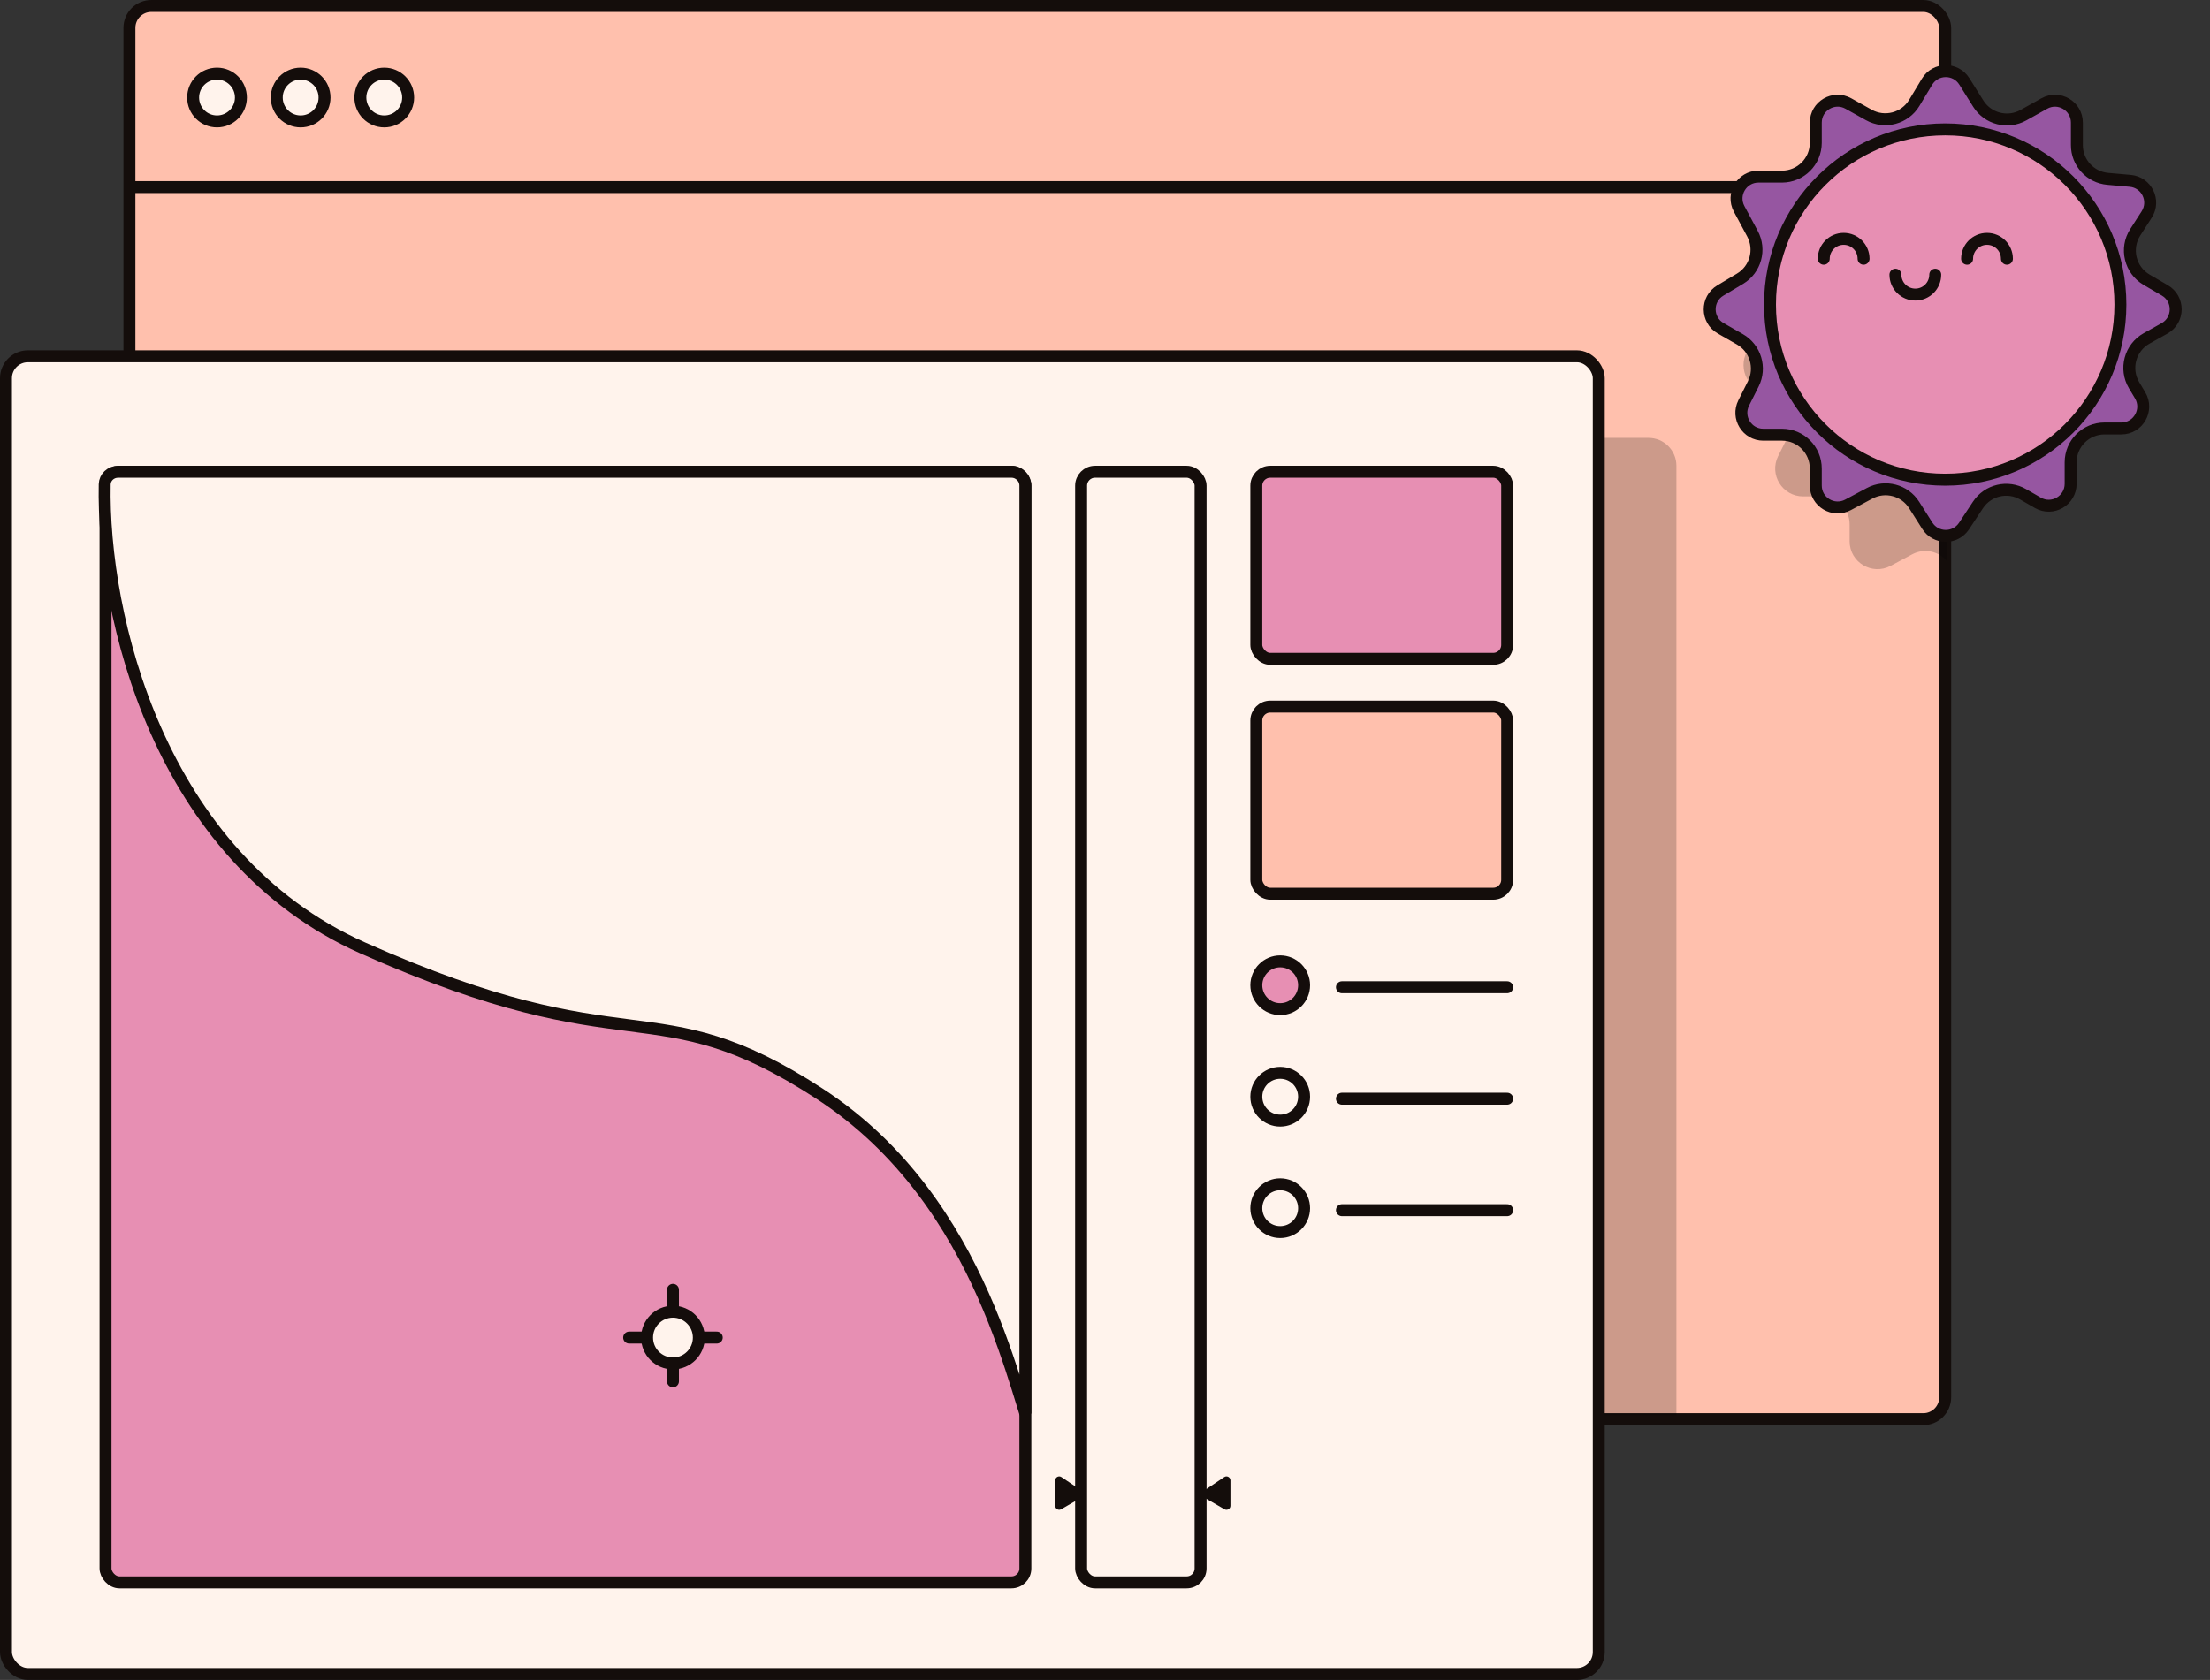 <svg viewBox="0 0 555 422" fill="none" xmlns="http://www.w3.org/2000/svg">
	<rect x="0" y="0" width="555" height="422" fill="#333333" stroke="none"/>
	<rect x="32.5" y="1.5" width="456" height="355" rx="5.5" fill="#ffc0ad" stroke="#140d0b" stroke-width="3"></rect>
	<path d="M380 110L414 110C417.866 110 421 113.134 421 117V355.5H380V110Z" fill="black" fill-opacity="0.2"></path>
	<rect x="1.5" y="89.5" width="400" height="331" rx="5.5" fill="#fff3ec" stroke="#140d0b" stroke-width="3"></rect>
	<rect x="26.5" y="118.5" width="231" height="279" rx="3.5" fill="#e78fb3" stroke="#140d0b" stroke-width="3"></rect>
	<path d="M91.11 238.13C65.426 226.694 49.061 205.78 39.185 183.565C29.304 161.337 25.969 137.907 26.297 121.669C26.333 119.913 27.8 118.5 29.667 118.5H254.001C255.934 118.5 257.501 120.067 257.501 122V355.097C257.269 354.352 257.03 353.574 256.78 352.762C256.405 351.545 256.008 350.253 255.58 348.888C253.504 342.251 250.791 334.084 246.934 325.392C239.221 308.012 226.898 288.458 205.818 274.743C195.354 267.935 187.168 264.118 179.684 261.764C172.227 259.419 165.52 258.546 158.112 257.581L158.069 257.575L158.024 257.569C143.251 255.645 125.154 253.288 91.11 238.13Z" fill="#fff3ec" stroke="#140d0b" stroke-width="3"></path>
	<rect x="271.5" y="118.5" width="30" height="279" rx="3.5" fill="#fff3ec" stroke="#140d0b" stroke-width="3"></rect>
	<path d="M265 371.875C265 371.075 265.893 370.599 266.557 371.044L271.669 374.473C272.283 374.885 272.253 375.798 271.613 376.169L266.501 379.13C265.835 379.517 265 379.036 265 378.265L265 371.875Z" fill="#140d0b"></path>
	<path d="M309 371.875C309 371.075 308.107 370.599 307.443 371.044L302.331 374.473C301.717 374.885 301.747 375.798 302.387 376.169L307.499 379.13C308.165 379.517 309 379.036 309 378.265L309 371.875Z" fill="#140d0b"></path>
	<rect x="315.5" y="177.5" width="63" height="47" rx="3.5" fill="#ffc0ad" stroke="#140d0b" stroke-width="3"></rect>
	<rect x="315.5" y="118.5" width="63" height="47" rx="3.5" fill="#e78fb3" stroke="#140d0b" stroke-width="3"></rect>
	<circle cx="54.5" cy="24.5" r="6" fill="#fff3ec" stroke="#140d0b" stroke-width="3"></circle>
	<circle cx="75.5" cy="24.5" r="6" fill="#fff3ec" stroke="#140d0b" stroke-width="3"></circle>
	<circle cx="96.5" cy="24.5" r="6" fill="#fff3ec" stroke="#140d0b" stroke-width="3"></circle>
	<path fill-rule="evenodd" clip-rule="evenodd" d="M489 39.731C486.91 42.444 483.103 43.272 480.044 41.561L474.917 38.694C470.251 36.085 464.5 39.458 464.5 44.804V49.87C464.5 53.736 461.366 56.87 457.5 56.87H451.599C446.307 56.87 442.929 62.516 445.431 67.18L448.778 73.416C450.547 76.712 449.413 80.815 446.203 82.734L441.261 85.69C436.669 88.436 436.73 95.11 441.373 97.771L446.193 100.533C449.416 102.381 450.635 106.424 448.969 109.745L446.555 114.557C444.22 119.212 447.604 124.696 452.812 124.696H457.5C461.366 124.696 464.5 127.83 464.5 131.696V135.97C464.5 141.258 470.139 144.637 474.802 142.143L480.227 139.241C483.234 137.633 486.921 138.435 489 141.047V39.731Z" fill="black" fill-opacity="0.2"></path>
	<path d="M493.305 20.449L496.802 26.026C499.208 29.863 504.199 31.14 508.152 28.93L513.386 26.003C517.052 23.953 521.57 26.603 521.57 30.804V36.462C521.57 40.866 524.934 44.541 529.32 44.929L534.961 45.429C539.08 45.794 541.338 50.404 539.101 53.883L536.232 58.344C533.614 62.414 534.918 67.845 539.097 70.284L543.66 72.946C547.336 75.091 547.288 80.42 543.572 82.497L539.09 85.004C534.912 87.34 533.486 92.665 535.939 96.777L537.452 99.313C539.638 102.979 536.997 107.63 532.728 107.63H528.5C523.806 107.63 520 111.436 520 116.13V121.531C520 125.764 515.418 128.41 511.751 126.294L508.069 124.17C504.174 121.922 499.203 123.097 496.726 126.849L493.234 132.141C491.035 135.471 486.133 135.426 483.998 132.055L480.708 126.864C478.326 123.103 473.445 121.818 469.52 123.918L464.094 126.82C460.43 128.779 456 126.125 456 121.97V117.696C456 113.001 452.194 109.196 447.5 109.196H442.811C438.72 109.196 436.061 104.887 437.895 101.23L440.309 96.418C442.332 92.385 440.852 87.475 436.938 85.232L432.118 82.469C428.471 80.379 428.422 75.135 432.03 72.977L436.973 70.021C440.87 67.691 442.247 62.708 440.1 58.707L436.753 52.47C434.786 48.806 437.441 44.37 441.599 44.37H447.5C452.194 44.37 456 40.564 456 35.87V30.804C456 26.603 460.518 23.953 464.184 26.003L469.312 28.87C473.317 31.11 478.376 29.766 480.742 25.835L483.933 20.534C486.048 17.021 491.126 16.974 493.305 20.449Z" fill="#9656a1" stroke="#140d0b" stroke-width="3"></path>
	<circle cx="488.5" cy="76.5" r="44" fill="#e78fb3" stroke="#140d0b" stroke-width="3"></circle>
	<path d="M504 65C504 62.239 501.761 60 499 60C496.239 60 494 62.239 494 65" stroke="#140d0b" stroke-width="3" stroke-linecap="round"></path>
	<path d="M486 69C486 71.761 483.761 74 481 74C478.239 74 476 71.761 476 69" stroke="#140d0b" stroke-width="3" stroke-linecap="round"></path>
	<path d="M468 65C468 62.239 465.761 60 463 60C460.239 60 458 62.239 458 65" stroke="#140d0b" stroke-width="3" stroke-linecap="round"></path>
	<path d="M32 47H437" stroke="#140d0b" stroke-width="3"></path>
	<circle cx="321.5" cy="247.5" r="6" fill="#e78fb3" stroke="#140d0b" stroke-width="3"></circle>
	<path d="M337 248H378.5" stroke="#140d0b" stroke-width="3" stroke-linecap="round"></path> 
	<circle cx="321.5" cy="303.5" r="6" fill="#fff3ec" stroke="#140d0b" stroke-width="3"></circle>
	<path d="M337 304H378.5" stroke="#140d0b" stroke-width="3" stroke-linecap="round"></path>
	<circle cx="169" cy="336" r="6.5" fill="#fff3ec" stroke="#140d0b" stroke-width="3"></circle>
  <circle cx="321.5" cy="275.5" r="6" fill="#fff3ec" stroke="#140d0b" stroke-width="3"></circle>
	<path d="M337 276H378.5" stroke="#140d0b" stroke-width="3" stroke-linecap="round"></path>
  <!-- color picker points -->
	<path d="M158 336H162" stroke="#140d0b" stroke-width="3" stroke-linecap="round"></path>
	<path d="M176 336H180" stroke="#140d0b" stroke-width="3" stroke-linecap="round"></path>
	<path d="M169 347L169 343" stroke="#140d0b" stroke-width="3" stroke-linecap="round"></path>
	<path d="M169 328L169 324" stroke="#140d0b" stroke-width="3" stroke-linecap="round"></path>
</svg>